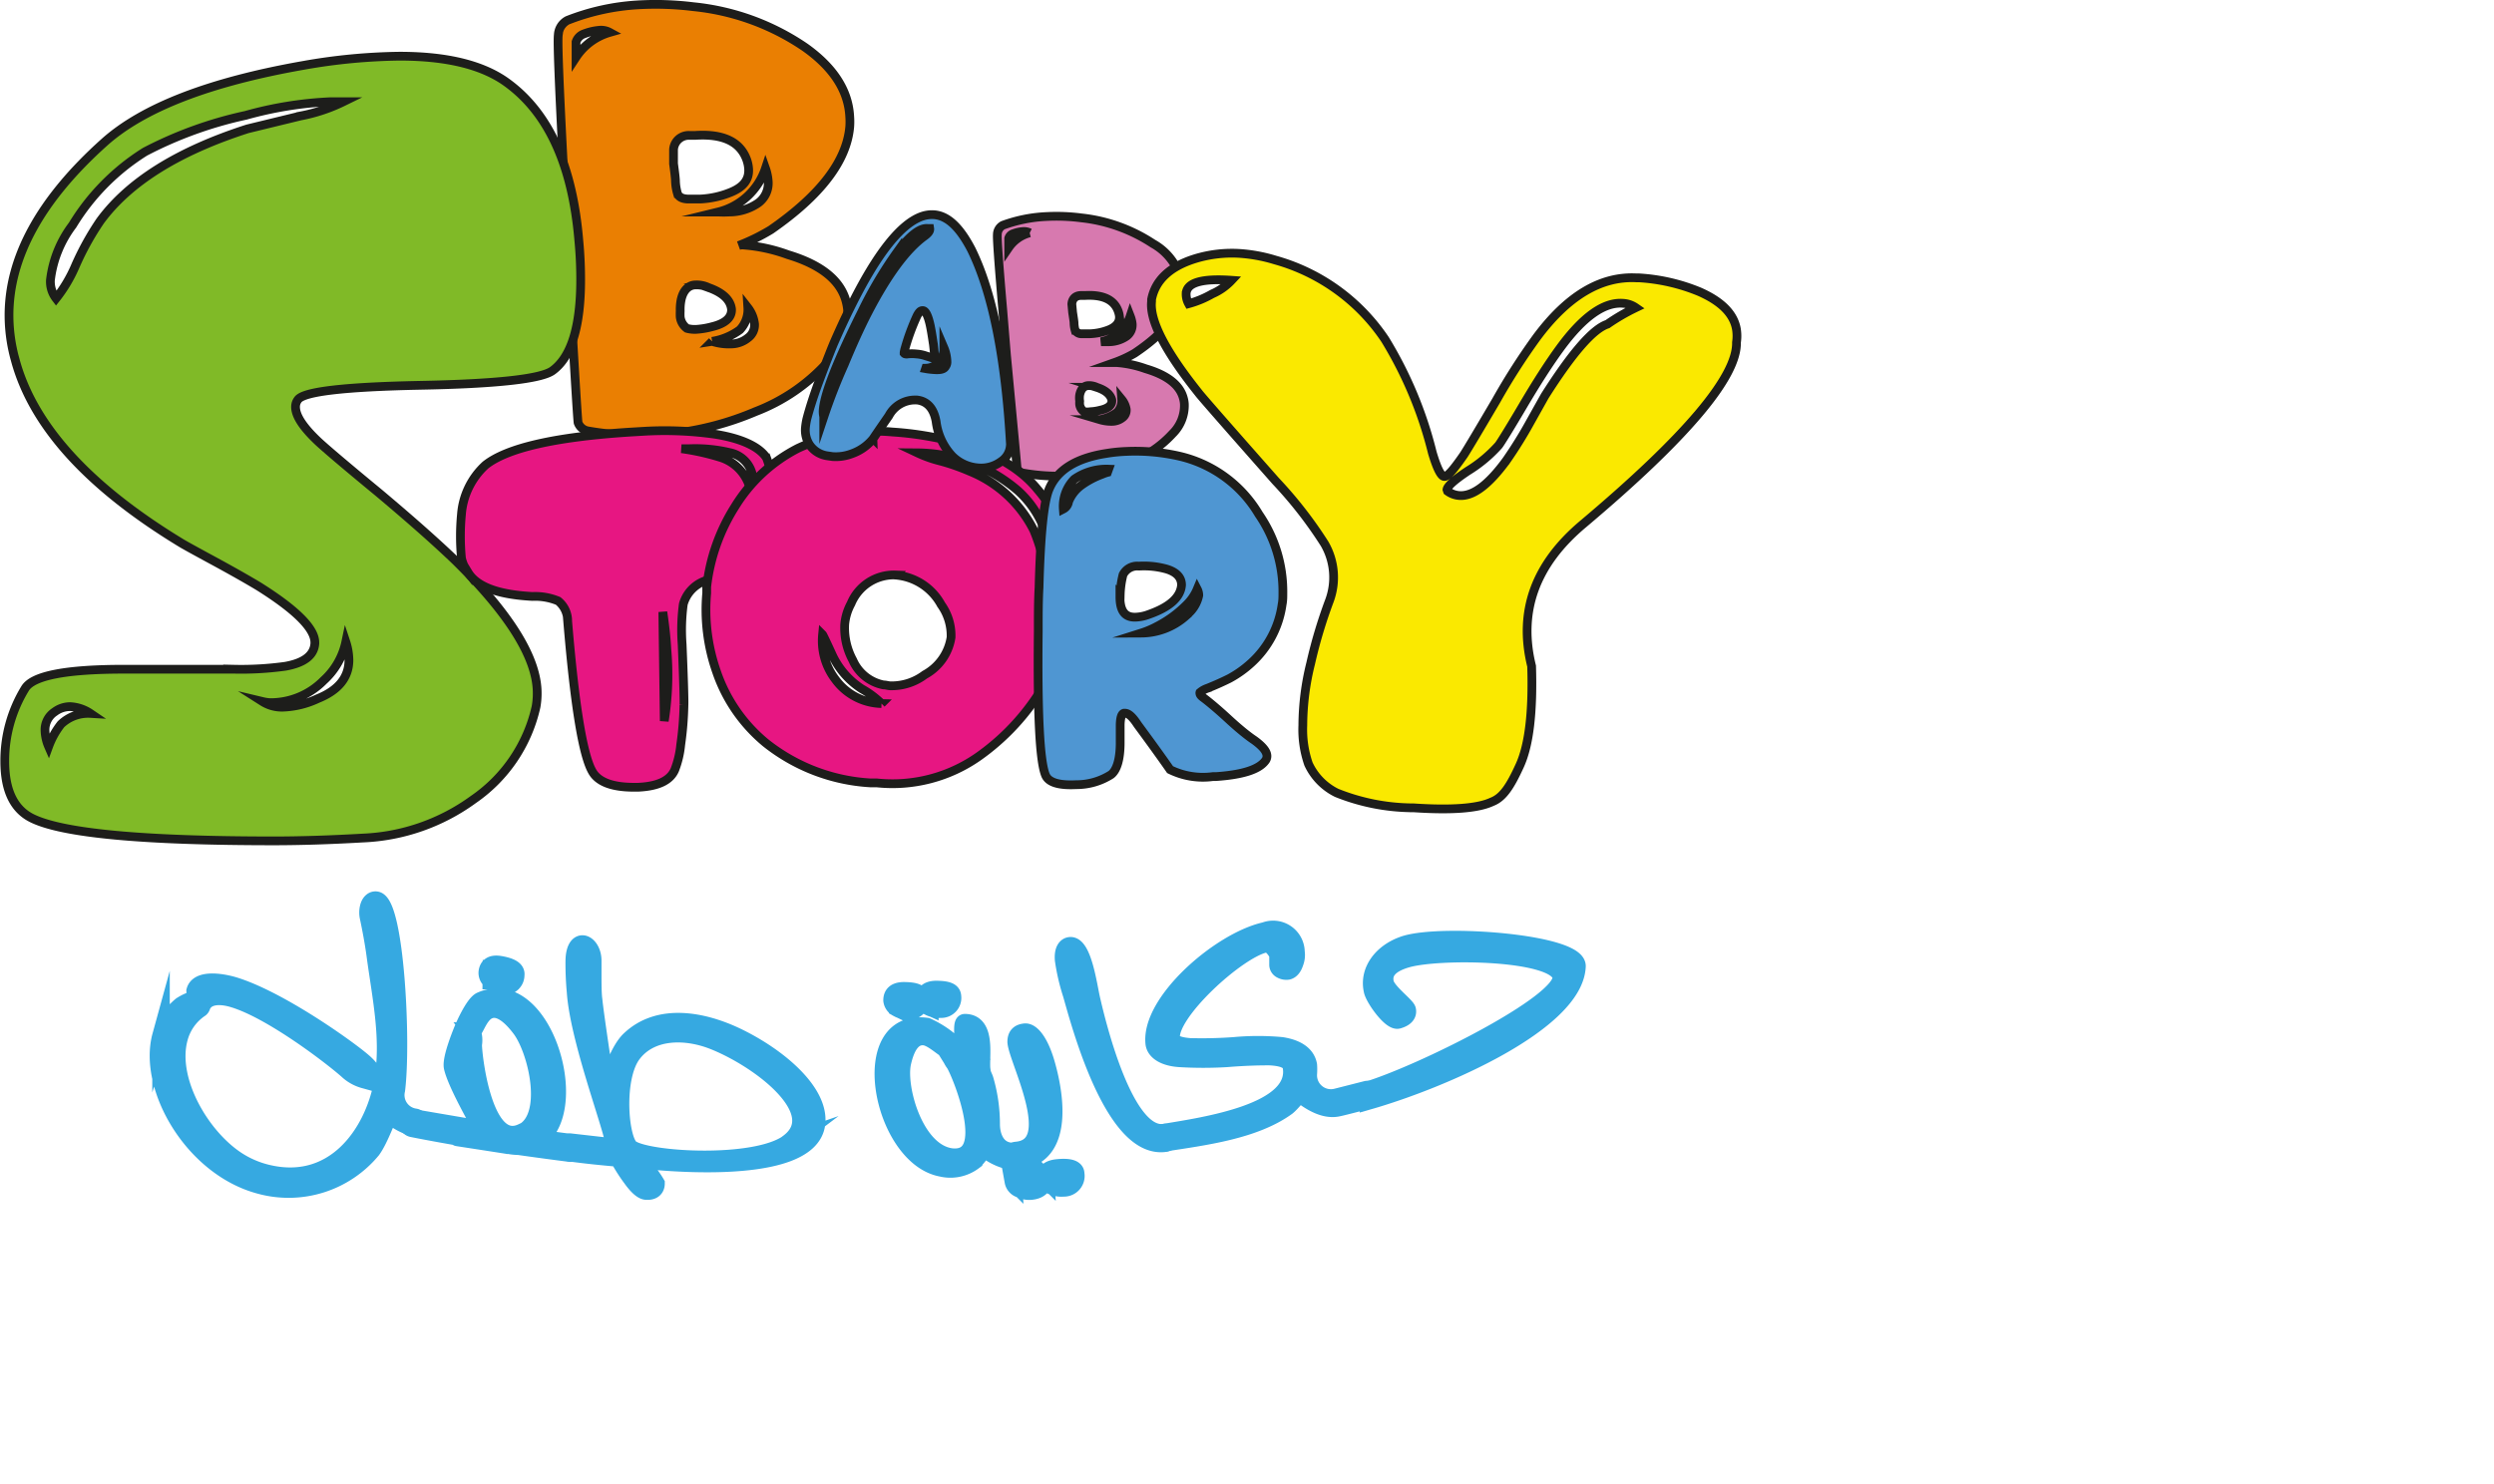 <svg xmlns="http://www.w3.org/2000/svg" xmlns:xlink="http://www.w3.org/1999/xlink" viewBox="0 0 193.92 115.45"><defs><style>.a,.e,.k{fill:none;}.b{clip-path:url(#a);}.c{clip-path:url(#b);}.d{fill:#ea7f02;}.e{stroke:#1d1d1b;stroke-width:0.68px;}.e,.k{stroke-miterlimit:10;}.f{fill:#d779af;}.g{fill:#80ba27;}.h{fill:#e71682;}.i{fill:#4f96d2;}.j{fill:#36a9e1;}.k{stroke:#36a9e1;stroke-width:1.36px;}.l{fill:#fae900;}</style><clipPath id="a" transform="translate(-146.02 -165.14)"><rect class="a" x="145.65" y="164.88" width="135.94" height="94.06"/></clipPath><clipPath id="b" transform="translate(-146.02 -165.14)"><rect class="a" x="56.29" y="60.35" width="312.59" height="312.59"/></clipPath></defs><g class="b"><g class="c"><g class="c"><path class="d" d="M190.15,166.72a17.77,17.77,0,0,1,5.43-1.2,23.83,23.83,0,0,1,4.35.14,18.67,18.67,0,0,1,8.7,3.17q3.3,2.35,3.46,5.38a5.35,5.35,0,0,1,0,.8q-.36,4-6.13,8a15.45,15.45,0,0,1-2.51,1.23.94.94,0,0,1,.28-.05,12.89,12.89,0,0,1,3.56.76c2.68.81,4.19,2.08,4.56,3.81a3.93,3.93,0,0,1,.09.71,5.49,5.49,0,0,1-1.59,3.86,14.49,14.49,0,0,1-5.58,3.82,23,23,0,0,1-13,1.51,1,1,0,0,1-.8-.64q-.06-.19-.88-14.55l-.29-5.84c-.31-6-.44-9.27-.37-9.77a1.35,1.35,0,0,1,.7-1.15m3.28.94a1.4,1.4,0,0,0-.85-.16,4.37,4.37,0,0,0-1.14.27,1,1,0,0,0-.63.63c0,.09,0,.48,0,1.19a4.68,4.68,0,0,1,2.63-1.93m5.27,12.54q.15.39.78.42c.34,0,.66,0,1,0a7.13,7.13,0,0,0,2.37-.53c1-.41,1.42-1,1.38-1.79a2.63,2.63,0,0,0-.14-.71q-.75-2.13-4-1.92l-.5,0a1.18,1.18,0,0,0-1.2,1.11l0,1.09c.09.65.14,1.08.15,1.3a3.75,3.75,0,0,0,.13,1m2.42,7.31a2.14,2.14,0,0,0-1-.21c-.58,0-1,.44-1.15,1.21a3.73,3.73,0,0,0-.06.82,4,4,0,0,0,0,.47,1.29,1.29,0,0,0,.52.88,2.33,2.33,0,0,0,.82.07,6.24,6.24,0,0,0,1.14-.2c1-.24,1.54-.7,1.51-1.36v0c-.16-.73-.78-1.28-1.85-1.66m.27,4.18a4.28,4.28,0,0,0,1.51.2,2.11,2.11,0,0,0,1.29-.48,1.24,1.24,0,0,0,.5-1.07,2.54,2.54,0,0,0-.52-1.27,2.29,2.29,0,0,1-.62,1.72,4.92,4.92,0,0,1-2.16.9m.46-10.06a8.05,8.05,0,0,0,.86,0,4,4,0,0,0,2.28-.71,1.91,1.91,0,0,0,.76-1.69,3.86,3.86,0,0,0-.21-1,5.18,5.18,0,0,1-3.69,3.38" transform="translate(-146.02 -165.14)"/><path class="e" d="M190.15,166.72a17.77,17.77,0,0,1,5.43-1.2,23.83,23.83,0,0,1,4.35.14,18.67,18.67,0,0,1,8.7,3.17q3.3,2.35,3.46,5.38a5.35,5.35,0,0,1,0,.8q-.36,4-6.13,8a15.45,15.45,0,0,1-2.51,1.23.94.94,0,0,1,.28-.05,12.89,12.89,0,0,1,3.56.76c2.68.81,4.19,2.08,4.56,3.81a3.93,3.93,0,0,1,.09.71,5.49,5.49,0,0,1-1.59,3.86,14.49,14.49,0,0,1-5.58,3.82,23,23,0,0,1-13,1.51,1,1,0,0,1-.8-.64q-.06-.19-.88-14.55l-.29-5.84c-.31-6-.44-9.27-.37-9.77A1.35,1.35,0,0,1,190.15,166.72Zm3.28.94a1.4,1.4,0,0,0-.85-.16,4.37,4.37,0,0,0-1.14.27,1,1,0,0,0-.63.63c0,.09,0,.48,0,1.19A4.68,4.68,0,0,1,193.43,167.66Zm5.27,12.54q.15.39.78.42c.34,0,.66,0,1,0a7.13,7.13,0,0,0,2.37-.53c1-.41,1.42-1,1.38-1.79a2.63,2.63,0,0,0-.14-.71q-.75-2.13-4-1.92l-.5,0a1.18,1.18,0,0,0-1.2,1.11l0,1.09c.09.65.14,1.08.15,1.3A3.75,3.75,0,0,0,198.7,180.2Zm2.42,7.31a2.14,2.14,0,0,0-1-.21c-.58,0-1,.44-1.15,1.21a3.73,3.73,0,0,0-.06.82,4,4,0,0,0,0,.47,1.29,1.29,0,0,0,.52.88,2.33,2.33,0,0,0,.82.07,6.24,6.24,0,0,0,1.14-.2c1-.24,1.54-.7,1.51-1.36v0C202.81,188.44,202.19,187.89,201.12,187.51Zm.27,4.18a4.28,4.28,0,0,0,1.51.2,2.11,2.11,0,0,0,1.29-.48,1.24,1.24,0,0,0,.5-1.07,2.54,2.54,0,0,0-.52-1.27,2.29,2.29,0,0,1-.62,1.72A4.92,4.92,0,0,1,201.39,191.69Zm.46-10.06a8.05,8.05,0,0,0,.86,0,4,4,0,0,0,2.28-.71,1.91,1.91,0,0,0,.76-1.69,3.86,3.86,0,0,0-.21-1A5.18,5.18,0,0,1,201.85,181.63Z" transform="translate(-146.02 -165.14)"/><path class="f" d="M224,182.66a11.29,11.29,0,0,1,3.4-.68,15,15,0,0,1,2.73.11,12.54,12.54,0,0,1,5.54,2,4.5,4.5,0,0,1,2.27,3.27,2.44,2.44,0,0,1,0,.47c-.11,1.62-1.34,3.21-3.71,4.79a9.41,9.41,0,0,1-1.56.72l.18,0a8.51,8.51,0,0,1,2.25.48c1.7.5,2.68,1.28,2.94,2.32a2,2,0,0,1,.07.43,3.07,3.07,0,0,1-.93,2.31,8.57,8.57,0,0,1-3.44,2.27,14.66,14.66,0,0,1-4.7,1,15.39,15.39,0,0,1-3.43-.21.65.65,0,0,1-.51-.39q0-.12-.82-8.77l-.29-3.52q-.47-5.43-.42-5.88a.82.82,0,0,1,.42-.7m2.09.59a1,1,0,0,0-.54-.1,2.56,2.56,0,0,0-.72.16.54.54,0,0,0-.38.37s0,.29,0,.72a2.85,2.85,0,0,1,1.63-1.15m3.54,7.59a.55.55,0,0,0,.5.26c.21,0,.42,0,.61,0a4.51,4.51,0,0,0,1.48-.3c.6-.24.88-.6.84-1.07a1.82,1.82,0,0,0-.11-.43c-.33-.86-1.18-1.25-2.54-1.18l-.31,0c-.46,0-.71.26-.74.67l.06.65c.06.39.1.65.11.78a2.32,2.32,0,0,0,.1.61m1.66,4.42a1.44,1.44,0,0,0-.62-.13c-.36,0-.6.25-.7.72a1.6,1.6,0,0,0,0,.49,1.45,1.45,0,0,0,0,.28.82.82,0,0,0,.34.54,1.65,1.65,0,0,0,.51,0,3.51,3.51,0,0,0,.72-.11q1-.21.93-.81h0c-.11-.44-.51-.78-1.19-1m.25,2.52a3.16,3.16,0,0,0,.95.13,1.33,1.33,0,0,0,.8-.28.72.72,0,0,0,.3-.65,1.66,1.66,0,0,0-.35-.77,1.3,1.3,0,0,1-.36,1,3.08,3.08,0,0,1-1.34.53m.1-6.06h.54a2.47,2.47,0,0,0,1.42-.42,1.08,1.08,0,0,0,.45-1,2.49,2.49,0,0,0-.15-.58,3,3,0,0,1-2.26,2" transform="translate(-146.02 -165.14)"/><path class="e" d="M224,182.66a11.29,11.29,0,0,1,3.4-.68,15,15,0,0,1,2.73.11,12.54,12.54,0,0,1,5.54,2,4.5,4.5,0,0,1,2.27,3.27,2.44,2.44,0,0,1,0,.47c-.11,1.62-1.34,3.21-3.71,4.79a9.41,9.41,0,0,1-1.56.72l.18,0a8.51,8.51,0,0,1,2.25.48c1.7.5,2.68,1.28,2.94,2.32a2,2,0,0,1,.07.43,3.07,3.07,0,0,1-.93,2.31,8.57,8.57,0,0,1-3.44,2.27,14.66,14.66,0,0,1-4.7,1,15.39,15.39,0,0,1-3.43-.21.65.65,0,0,1-.51-.39q0-.12-.82-8.77l-.29-3.52q-.47-5.43-.42-5.88A.82.82,0,0,1,224,182.66Zm2.09.59a1,1,0,0,0-.54-.1,2.56,2.56,0,0,0-.72.16.54.54,0,0,0-.38.37s0,.29,0,.72A2.85,2.85,0,0,1,226.08,183.25Zm3.54,7.59a.55.55,0,0,0,.5.26c.21,0,.42,0,.61,0a4.51,4.51,0,0,0,1.48-.3c.6-.24.88-.6.84-1.07a1.82,1.82,0,0,0-.11-.43c-.33-.86-1.18-1.25-2.54-1.18l-.31,0c-.46,0-.71.26-.74.67l.06.65c.06.39.1.65.11.78A2.32,2.32,0,0,0,229.62,190.84Zm1.66,4.42a1.44,1.44,0,0,0-.62-.13c-.36,0-.6.25-.7.72a1.6,1.6,0,0,0,0,.49,1.45,1.45,0,0,0,0,.28.82.82,0,0,0,.34.54,1.65,1.65,0,0,0,.51,0,3.51,3.51,0,0,0,.72-.11q1-.21.93-.81h0C232.36,195.83,232,195.49,231.28,195.26Zm.25,2.52a3.16,3.16,0,0,0,.95.13,1.33,1.33,0,0,0,.8-.28.72.72,0,0,0,.3-.65,1.66,1.66,0,0,0-.35-.77,1.3,1.3,0,0,1-.36,1A3.08,3.08,0,0,1,231.53,197.78Zm.1-6.06h.54a2.47,2.47,0,0,0,1.42-.42,1.08,1.08,0,0,0,.45-1,2.49,2.49,0,0,0-.15-.58A3,3,0,0,1,231.63,191.72Z" transform="translate(-146.02 -165.14)"/><path class="g" d="M178.6,195.11q-8.74.18-9.41,1.11a.91.91,0,0,0-.19.57c0,.68.57,1.56,1.72,2.65.44.42,2,1.76,4.72,4q3.74,3.14,6,5.31,6.36,6.27,6.35,10.3a5.74,5.74,0,0,1-.09,1.06,11.89,11.89,0,0,1-4.87,7.21,15.67,15.67,0,0,1-8.6,3q-3.81.22-6.92.22-15.28,0-18.82-1.77c-1.4-.7-2.1-2.18-2.1-4.42a10.77,10.77,0,0,1,1.58-5.66c.6-1,3.17-1.5,7.69-1.5h8.55a25,25,0,0,0,4-.23c1.46-.26,2.22-.85,2.29-1.76v-.09c0-1.09-1.47-2.55-4.39-4.38q-1.4-.84-3.54-2c-1.46-.79-2.29-1.25-2.48-1.37q-10.84-6.59-12.89-14.24a12.82,12.82,0,0,1-.48-3.45q0-6.81,7.4-13.45,4.53-4.07,15.52-6a45.61,45.61,0,0,1,7.45-.71q5.63,0,8.45,2.13,4.77,3.54,5.49,12.25c.1,1.06.14,2.05.14,3q0,5.49-2.19,7.08c-.86.65-4.32,1-10.36,1.15m-27.84,26.36a3.05,3.05,0,0,1,2.29-.84,3.09,3.09,0,0,0-1.58-.53,2,2,0,0,0-1.19.4,1.67,1.67,0,0,0-.76,1.46,3.39,3.39,0,0,0,.28,1.24,6.36,6.36,0,0,1,1-1.73m1.14-35.69a21.72,21.72,0,0,1,1.91-3.45q3.34-4.56,11.46-7.17l4.11-1a13.12,13.12,0,0,0,3.34-1.11c-.32,0-.65,0-1,0a29.14,29.14,0,0,0-6.59,1.06,31.07,31.07,0,0,0-7.83,2.83,17.37,17.37,0,0,0-5.64,5.71,8.75,8.75,0,0,0-1.72,4.29,2.14,2.14,0,0,0,.44,1.41,11.15,11.15,0,0,0,1.52-2.56m14.52,33.92a2.83,2.83,0,0,0,1.62.44,6.92,6.92,0,0,0,2.68-.66c1.62-.65,2.43-1.66,2.43-3a4.75,4.75,0,0,0-.24-1.42,5.58,5.58,0,0,1-1.72,3,5.79,5.79,0,0,1-4.2,1.73,3.66,3.66,0,0,1-.57-.05" transform="translate(-146.02 -165.14)"/><path class="e" d="M178.6,195.11q-8.74.18-9.41,1.11a.91.91,0,0,0-.19.57c0,.68.57,1.56,1.72,2.65.44.42,2,1.76,4.72,4q3.74,3.14,6,5.31,6.36,6.27,6.35,10.3a5.74,5.74,0,0,1-.09,1.06,11.89,11.89,0,0,1-4.87,7.21,15.67,15.67,0,0,1-8.6,3q-3.81.22-6.92.22-15.28,0-18.82-1.77c-1.4-.7-2.1-2.18-2.1-4.42a10.77,10.77,0,0,1,1.58-5.66c.6-1,3.17-1.5,7.69-1.5h8.55a25,25,0,0,0,4-.23c1.46-.26,2.22-.85,2.29-1.76v-.09c0-1.09-1.47-2.55-4.39-4.38q-1.4-.84-3.54-2c-1.46-.79-2.29-1.25-2.48-1.37q-10.84-6.59-12.89-14.24a12.82,12.82,0,0,1-.48-3.45q0-6.81,7.4-13.45,4.53-4.07,15.52-6a45.61,45.61,0,0,1,7.45-.71q5.63,0,8.45,2.13,4.77,3.54,5.49,12.25c.1,1.06.14,2.05.14,3q0,5.49-2.19,7.08C188.1,194.61,184.64,195,178.6,195.11Zm-27.84,26.36a3.05,3.05,0,0,1,2.29-.84,3.09,3.09,0,0,0-1.58-.53,2,2,0,0,0-1.19.4,1.67,1.67,0,0,0-.76,1.46,3.39,3.39,0,0,0,.28,1.24A6.36,6.36,0,0,1,150.76,221.47Zm1.14-35.69a21.72,21.72,0,0,1,1.91-3.45q3.34-4.56,11.46-7.17l4.11-1a13.12,13.12,0,0,0,3.34-1.11c-.32,0-.65,0-1,0a29.14,29.14,0,0,0-6.59,1.06,31.07,31.07,0,0,0-7.83,2.83,17.37,17.37,0,0,0-5.64,5.71,8.75,8.75,0,0,0-1.72,4.29,2.14,2.14,0,0,0,.44,1.41A11.15,11.15,0,0,0,151.9,185.78Zm14.52,33.92a2.83,2.83,0,0,0,1.62.44,6.92,6.92,0,0,0,2.68-.66c1.62-.65,2.43-1.66,2.43-3a4.75,4.75,0,0,0-.24-1.42,5.58,5.58,0,0,1-1.72,3,5.79,5.79,0,0,1-4.2,1.73A3.66,3.66,0,0,1,166.42,219.7Z" transform="translate(-146.02 -165.14)"/><path class="h" d="M199.15,212.13a15.11,15.11,0,0,0-.09,3.13c.12,2.92.16,4.49.14,4.72a24.77,24.77,0,0,1-.25,3.08,7.34,7.34,0,0,1-.46,1.95v0c-.36.84-1.31,1.29-2.86,1.36h-.33c-1.67,0-2.75-.41-3.21-1.2q-1.11-1.86-1.93-11.71a2,2,0,0,0-.74-1.58,4.67,4.67,0,0,0-2-.35q-4-.21-5-1.86l0,0v0a2.81,2.81,0,0,1-.52-1.13,18,18,0,0,1,0-3.39,5.8,5.8,0,0,1,1.87-3.84q2.53-2,11.21-2.56l1.17-.07a27.87,27.87,0,0,1,5.52.24c2.09.34,3.41,1,3.95,1.83a8.85,8.85,0,0,1,.56,3.28c0,.39,0,.8,0,1.24a12.85,12.85,0,0,1-.25,3,2.05,2.05,0,0,1-1.32,1.62h-.07c-.29,0-1.2.1-2.75.27a2.7,2.7,0,0,0-2.63,2m-1.59.61q0,.38.11,8.48a22.9,22.9,0,0,0,.2-5.59c-.05-.93-.16-1.89-.31-2.89m6.89-8.53a7,7,0,0,0,.12-1.52,2.25,2.25,0,0,0-1.82-2.35,11.55,11.55,0,0,0-3.16-.3l-.58,0a18.71,18.71,0,0,1,3.08.69,3.45,3.45,0,0,1,2.36,3.44" transform="translate(-146.02 -165.14)"/><path class="e" d="M199.15,212.13a15.11,15.11,0,0,0-.09,3.13c.12,2.92.16,4.49.14,4.72a24.77,24.77,0,0,1-.25,3.08,7.34,7.34,0,0,1-.46,1.95v0c-.36.84-1.31,1.29-2.86,1.36h-.33c-1.67,0-2.75-.41-3.21-1.2q-1.11-1.86-1.93-11.71a2,2,0,0,0-.74-1.58,4.67,4.67,0,0,0-2-.35q-4-.21-5-1.86l0,0v0a2.81,2.81,0,0,1-.52-1.13,18,18,0,0,1,0-3.39,5.8,5.8,0,0,1,1.87-3.84q2.53-2,11.21-2.56l1.17-.07a27.87,27.87,0,0,1,5.52.24c2.09.34,3.41,1,3.95,1.83a8.85,8.85,0,0,1,.56,3.28c0,.39,0,.8,0,1.24a12.85,12.85,0,0,1-.25,3,2.05,2.05,0,0,1-1.32,1.62h-.07c-.29,0-1.2.1-2.75.27A2.7,2.7,0,0,0,199.15,212.13Zm-1.59.61q0,.38.11,8.48a22.9,22.9,0,0,0,.2-5.59C197.82,214.7,197.71,213.74,197.56,212.74Zm6.89-8.53a7,7,0,0,0,.12-1.52,2.25,2.25,0,0,0-1.82-2.35,11.55,11.55,0,0,0-3.16-.3l-.58,0a18.71,18.71,0,0,1,3.08.69A3.45,3.45,0,0,1,204.45,204.21Z" transform="translate(-146.02 -165.14)"/><path class="h" d="M208.08,200a14.22,14.22,0,0,1,7.33-1.26,24.83,24.83,0,0,1,2.59.3c4.1.68,7,2.08,8.7,4.17a11.53,11.53,0,0,1,2.72,8.49,13.77,13.77,0,0,1-.43,2.47,17.76,17.76,0,0,1-6.87,9.8,11.65,11.65,0,0,1-7.94,2.06l-.5,0a14.4,14.4,0,0,1-8.12-3.11,12.33,12.33,0,0,1-3.82-5.52,14.53,14.53,0,0,1-.77-6.13l0-.48a14.72,14.72,0,0,1,2.2-6.25,12.32,12.32,0,0,1,4.87-4.51m6.48,19.86a7.15,7.15,0,0,0-1.51-1.13,6.27,6.27,0,0,1-2.3-2.61c-.48-1.05-.74-1.59-.77-1.62a4.94,4.94,0,0,0,1,3.49,4.57,4.57,0,0,0,3.59,1.87m1.11-10a3.61,3.61,0,0,0-3.48,2.23,4.11,4.11,0,0,0-.49,1.62,5.25,5.25,0,0,0,.63,2.78,3.3,3.3,0,0,0,2.38,1.92c.18,0,.36.06.52.07a4.27,4.27,0,0,0,2.69-.86,4,4,0,0,0,2.05-2.91,4.13,4.13,0,0,0-.77-2.54,4.44,4.44,0,0,0-3.53-2.31m12,.09a7.74,7.74,0,0,0-2.49-6.64,12.13,12.13,0,0,0-7.83-2.95,9.65,9.65,0,0,0,1.84.65,16.79,16.79,0,0,1,2.22.78,9.61,9.61,0,0,1,5,4.61,14.68,14.68,0,0,1,.66,2,4.71,4.71,0,0,0,.6,1.52" transform="translate(-146.02 -165.14)"/><path class="e" d="M208.08,200a14.22,14.22,0,0,1,7.33-1.26,24.83,24.83,0,0,1,2.59.3c4.1.68,7,2.08,8.7,4.17a11.53,11.53,0,0,1,2.72,8.49,13.77,13.77,0,0,1-.43,2.47,17.76,17.76,0,0,1-6.87,9.8,11.65,11.65,0,0,1-7.94,2.06l-.5,0a14.4,14.4,0,0,1-8.12-3.11,12.33,12.33,0,0,1-3.82-5.52,14.53,14.53,0,0,1-.77-6.13l0-.48a14.72,14.72,0,0,1,2.2-6.25A12.32,12.32,0,0,1,208.08,200Zm6.48,19.86a7.15,7.15,0,0,0-1.51-1.13,6.27,6.27,0,0,1-2.3-2.61c-.48-1.05-.74-1.59-.77-1.62a4.94,4.94,0,0,0,1,3.49A4.57,4.57,0,0,0,214.56,219.86Zm1.11-10a3.61,3.61,0,0,0-3.48,2.23,4.11,4.11,0,0,0-.49,1.62,5.25,5.25,0,0,0,.63,2.78,3.3,3.3,0,0,0,2.38,1.92c.18,0,.36.06.52.07a4.27,4.27,0,0,0,2.69-.86,4,4,0,0,0,2.05-2.91,4.13,4.13,0,0,0-.77-2.54A4.44,4.44,0,0,0,215.67,209.87Zm12,.09a7.74,7.74,0,0,0-2.49-6.64,12.13,12.13,0,0,0-7.83-2.95,9.65,9.65,0,0,0,1.84.65,16.79,16.79,0,0,1,2.22.78,9.61,9.61,0,0,1,5,4.61,14.68,14.68,0,0,1,.66,2A4.71,4.71,0,0,0,227.65,210Z" transform="translate(-146.02 -165.14)"/><path class="i" d="M229.7,226.17c-1.36.07-2.16-.18-2.39-.75-.45-1.1-.63-4.83-.56-11.18,0-1.24,0-2.37.06-3.4q.16-6.19.78-7.65c.62-1.5,2.11-2.43,4.49-2.79a12.29,12.29,0,0,1,1.5-.15,15.38,15.38,0,0,1,4.23.39,9.73,9.73,0,0,1,6.09,4.5,10.59,10.59,0,0,1,1.87,6.13c0,.3,0,.59-.06.88a7.54,7.54,0,0,1-2.39,4.54,8.44,8.44,0,0,1-1.71,1.22c-.48.24-1.05.5-1.7.76a1.77,1.77,0,0,0-.59.33.11.11,0,0,0,0,.07q0,.15.3.36c.32.24,1,.79,1.91,1.63s1.59,1.37,2,1.64c.65.47,1,.88,1,1.25a.59.59,0,0,1-.14.38c-.51.67-1.78,1.07-3.82,1.21h-.24A5.81,5.81,0,0,1,237,225s-.84-1.22-2.53-3.51c-.39-.6-.71-.89-1-.88l-.06,0c-.18.05-.27.34-.29.87v.29c0,.16,0,.54,0,1.13,0,1.32-.27,2.14-.7,2.48a5,5,0,0,1-2.79.73m-.6-22a2.91,2.91,0,0,1,1-1.29,6.6,6.6,0,0,1,1.61-.85,2.75,2.75,0,0,1,.42-.15l.09-.25a4.36,4.36,0,0,0-2.67.78,3,3,0,0,0-.85,2.32.76.76,0,0,0,.45-.56m4,7.25v.13c0,1.1.38,1.63,1.24,1.59a3.21,3.21,0,0,0,1-.21c1.63-.57,2.48-1.34,2.55-2.29v0c0-.57-.37-1-1.16-1.24a6.53,6.53,0,0,0-2.13-.23h-.06a1.23,1.23,0,0,0-1.2.67,7.19,7.19,0,0,0-.19,1.62m5.08,1.63a2.57,2.57,0,0,0,1.05-1.61,1.07,1.07,0,0,0-.12-.48,3.65,3.65,0,0,1-.82,1.21,9.06,9.06,0,0,1-2.31,1.69,7.18,7.18,0,0,1-1.23.52,5.26,5.26,0,0,0,3.43-1.33" transform="translate(-146.02 -165.14)"/><path class="e" d="M229.7,226.17c-1.36.07-2.16-.18-2.39-.75-.45-1.1-.63-4.83-.56-11.18,0-1.24,0-2.37.06-3.4q.16-6.19.78-7.65c.62-1.5,2.11-2.43,4.49-2.79a12.29,12.29,0,0,1,1.5-.15,15.38,15.38,0,0,1,4.23.39,9.73,9.73,0,0,1,6.09,4.5,10.59,10.59,0,0,1,1.87,6.13c0,.3,0,.59-.06.88a7.54,7.54,0,0,1-2.39,4.54,8.44,8.44,0,0,1-1.71,1.22c-.48.24-1.05.5-1.7.76a1.77,1.77,0,0,0-.59.33.11.11,0,0,0,0,.07q0,.15.3.36c.32.24,1,.79,1.91,1.63s1.59,1.37,2,1.64c.65.47,1,.88,1,1.25a.59.59,0,0,1-.14.38c-.51.67-1.78,1.07-3.82,1.21h-.24A5.81,5.81,0,0,1,237,225s-.84-1.22-2.53-3.51c-.39-.6-.71-.89-1-.88l-.06,0c-.18.05-.27.34-.29.87v.29c0,.16,0,.54,0,1.13,0,1.32-.27,2.14-.7,2.48A5,5,0,0,1,229.7,226.17Zm-.6-22a2.91,2.91,0,0,1,1-1.29,6.6,6.6,0,0,1,1.61-.85,2.75,2.75,0,0,1,.42-.15l.09-.25a4.36,4.36,0,0,0-2.67.78,3,3,0,0,0-.85,2.32A.76.76,0,0,0,229.1,204.19Zm4,7.25v.13c0,1.1.38,1.63,1.24,1.59a3.21,3.21,0,0,0,1-.21c1.63-.57,2.48-1.34,2.55-2.29v0c0-.57-.37-1-1.16-1.24a6.53,6.53,0,0,0-2.13-.23h-.06a1.23,1.23,0,0,0-1.2.67A7.19,7.19,0,0,0,233.12,211.44Zm5.08,1.63a2.57,2.57,0,0,0,1.05-1.61,1.07,1.07,0,0,0-.12-.48,3.65,3.65,0,0,1-.82,1.21,9.06,9.06,0,0,1-2.31,1.69,7.18,7.18,0,0,1-1.23.52A5.26,5.26,0,0,0,238.2,213.07Z" transform="translate(-146.02 -165.14)"/><path class="j" d="M176.32,251.84c-.13,0-.75,1.89-1.38,2.74a8.42,8.42,0,0,1-8.72,2.74c-5.22-1.39-8.78-7.63-7.68-11.63a5,5,0,0,1,1.57-2.34,3.78,3.78,0,0,1,1.17-.51,3.47,3.47,0,0,1-.09-.63c.24-.9,1.83-.75,3-.41,3.52,1.07,8.85,4.87,10.06,5.92.61.53.83.94.79,1.16s-.32.32-.71.23a3.1,3.1,0,0,1-1.31-.74c-1.28-1.13-5.91-4.67-8.86-5.55-1.19-.36-2.16-.2-2.46.59a.33.33,0,0,1-.11.17,4,4,0,0,0-1.65,2.32c-.9,3.34,1.83,7.89,4.73,9.63a7.56,7.56,0,0,0,1.93.82c5.38,1.43,8.44-3.06,9.17-7,.6-3.27-.11-6.53-.55-9.75-.08-.63-.26-1.78-.55-3.13a1.72,1.72,0,0,1,0-.71c.09-.44.36-.67.64-.6,1.45.34,2,11,1.53,14.75a1.74,1.74,0,0,0,1.46,2.13.42.42,0,0,1,.33.49.39.39,0,0,1-.46.32,5.06,5.06,0,0,1-1.79-1" transform="translate(-146.02 -165.14)"/><path class="k" d="M176.32,251.84c-.13,0-.75,1.89-1.38,2.74a8.42,8.42,0,0,1-8.72,2.74c-5.22-1.39-8.78-7.63-7.68-11.63a5,5,0,0,1,1.57-2.34,3.78,3.78,0,0,1,1.17-.51,3.47,3.47,0,0,1-.09-.63c.24-.9,1.83-.75,3-.41,3.52,1.07,8.85,4.87,10.06,5.92.61.53.83.94.79,1.16s-.32.32-.71.23a3.1,3.1,0,0,1-1.31-.74c-1.28-1.13-5.91-4.67-8.86-5.55-1.19-.36-2.16-.2-2.46.59a.33.33,0,0,1-.11.17,4,4,0,0,0-1.65,2.32c-.9,3.34,1.83,7.89,4.73,9.63a7.56,7.56,0,0,0,1.93.82c5.38,1.43,8.44-3.06,9.17-7,.6-3.27-.11-6.53-.55-9.75-.08-.63-.26-1.78-.55-3.13a1.72,1.72,0,0,1,0-.71c.09-.44.36-.67.64-.6,1.45.34,2,11,1.53,14.75a1.74,1.74,0,0,0,1.46,2.13.42.42,0,0,1,.33.49.39.39,0,0,1-.46.32A5.06,5.06,0,0,1,176.32,251.84Z" transform="translate(-146.02 -165.14)"/><path class="j" d="M183.52,253c0-.07-2-3.47-2.31-4.85-.16-.73.85-3.08.85-3.08s.79-1.85,1.35-2.1c4.74-2.09,7.9,8.2,4.55,10.71,1,.14,1.48.21,2.46.33a.43.43,0,0,1,.36.47.4.4,0,0,1-.44.35c-1.34-.17-2.59-.34-4-.54v0a4.1,4.1,0,0,1-.66-.06c-8.28-1.26-1.7-.26-.08,0,0,0-4.77-.77-7.54-1.33a.43.43,0,0,1-.33-.5.4.4,0,0,1,.46-.31l5.28,1m3.08.24c2.42-1.14,1.19-6.39-.1-8.1-.95-1.26-1.8-1.74-2.51-1.41s-1,1.46-1.24,1.6l-.09,0,.1.13a2,2,0,0,1,.06.9c0,.46.7,8.35,3.78,6.9m-2.38-11.83a.74.74,0,0,1-.31-.68c.07-.49.4-.66,1-.56.87.15,1.27.41,1.21.81a.85.85,0,0,1-1.09.82,1.52,1.52,0,0,1-.79-.39" transform="translate(-146.02 -165.14)"/><path class="k" d="M183.52,253c0-.07-2-3.47-2.31-4.85-.16-.73.85-3.08.85-3.08s.79-1.85,1.35-2.1c4.74-2.09,7.9,8.2,4.55,10.71,1,.14,1.48.21,2.46.33a.43.43,0,0,1,.36.47.4.4,0,0,1-.44.35c-1.34-.17-2.59-.34-4-.54v0a4.1,4.1,0,0,1-.66-.06c-8.28-1.26-1.7-.26-.08,0,0,0-4.77-.77-7.54-1.33a.43.43,0,0,1-.33-.5.4.4,0,0,1,.46-.31Zm3.08.24c2.42-1.14,1.19-6.39-.1-8.1-.95-1.26-1.8-1.74-2.51-1.41s-1,1.46-1.24,1.6l-.09,0,.1.13a2,2,0,0,1,.06.9C182.77,246.77,183.52,254.66,186.6,253.21Zm-2.38-11.83a.74.74,0,0,1-.31-.68c.07-.49.4-.66,1-.56.87.15,1.27.41,1.21.81a.85.85,0,0,1-1.09.82A1.52,1.52,0,0,1,184.22,241.38Z" transform="translate(-146.02 -165.14)"/><path class="j" d="M190.34,254.8a.42.42,0,0,1-.36-.45.41.41,0,0,1,.45-.37l3.34.38c.3-.44-2.73-8.07-3-12.08a23.82,23.82,0,0,1-.1-2.45c.06-2,1.42-1.35,1.44,0l0,.95c0,.9,0,1.66.07,2.15.11,1.16,1,7,1,7S193.92,247,195,246c2.26-2.14,5.66-1.51,8.34-.22,3.21,1.55,6.44,4.29,6.17,6.74-.5,4.51-13.86,2.8-13.86,2.8a3.76,3.76,0,0,0,.44.62,6.74,6.74,0,0,1,.94,1.25c0,.39-.26.62-.74.59-.31,0-.71-.36-1.17-1a13,13,0,0,1-1-1.57c-1.51-.16-2.27-.24-3.78-.43m17-.79c3.1-2.33-2-6.35-5.75-7.88-2.28-.93-5-.88-6.4,1s-1,6.73-.12,7.34c1.34.94,9.74,1.42,12.27-.48" transform="translate(-146.02 -165.14)"/><path class="k" d="M190.34,254.8a.42.42,0,0,1-.36-.45.41.41,0,0,1,.45-.37l3.34.38c.3-.44-2.73-8.07-3-12.08a23.82,23.82,0,0,1-.1-2.45c.06-2,1.42-1.35,1.44,0l0,.95c0,.9,0,1.66.07,2.15.11,1.16,1,7,1,7S193.92,247,195,246c2.26-2.14,5.66-1.51,8.34-.22,3.21,1.55,6.44,4.29,6.17,6.74-.5,4.51-13.86,2.8-13.86,2.8a3.76,3.76,0,0,0,.44.62,6.74,6.74,0,0,1,.94,1.25c0,.39-.26.62-.74.59-.31,0-.71-.36-1.17-1a13,13,0,0,1-1-1.57C192.61,255.07,191.85,255,190.34,254.8Zm17-.79c3.1-2.33-2-6.35-5.75-7.88-2.28-.93-5-.88-6.4,1s-1,6.73-.12,7.34C196.44,255.43,204.84,255.91,207.37,254Z" transform="translate(-146.02 -165.14)"/><path class="j" d="M222.57,254.46c-.07,0-.5.7-.85,1a3,3,0,0,1-2.49.52c-4.67-.86-6.77-11.74-1.15-11a7.65,7.65,0,0,1,2.25,1.54,3.29,3.29,0,0,0,.55,0c.15-.14-.16-1.84.16-1.84,1.8,0,1.16,2.84,1.32,3.7,0,.25.18.55.23.72a12.32,12.32,0,0,1,.5,3.48c0,.89.38,2.25,1.94,2.11a.41.41,0,0,1,.42.4.41.41,0,0,1-.37.43,4.51,4.51,0,0,1-2.51-1m-6.75-10.9a.78.78,0,0,1-.44-.61c0-.49.28-.73.87-.75.9,0,1.33.15,1.34.56a.88.88,0,0,1-1,1,1.52,1.52,0,0,1-.81-.22m4,3.32c-.47-.2-1.24-1-1.89-1.11-.83-.11-1.41.55-1.74,2-.45,1.91.94,7,3.81,7.36,3.53.37.75-6.46.24-7.28a1.74,1.74,0,0,1-.36-.83s0-.13,0-.14-.07,0-.08,0m-1.5-3.42a.71.71,0,0,1-.42-.61c0-.49.27-.72.85-.75.88,0,1.31.13,1.33.53a.88.88,0,0,1-.92,1,1.66,1.66,0,0,1-.84-.21" transform="translate(-146.02 -165.14)"/><path class="k" d="M222.57,254.46c-.07,0-.5.7-.85,1a3,3,0,0,1-2.49.52c-4.67-.86-6.77-11.74-1.15-11a7.65,7.65,0,0,1,2.25,1.54,3.29,3.29,0,0,0,.55,0c.15-.14-.16-1.84.16-1.84,1.8,0,1.16,2.84,1.32,3.7,0,.25.18.55.23.72a12.32,12.32,0,0,1,.5,3.48c0,.89.38,2.25,1.94,2.11a.41.41,0,0,1,.42.4.41.41,0,0,1-.37.43A4.51,4.51,0,0,1,222.57,254.46Zm-6.75-10.9a.78.78,0,0,1-.44-.61c0-.49.28-.73.87-.75.9,0,1.33.15,1.34.56a.88.88,0,0,1-1,1A1.52,1.52,0,0,1,215.82,243.56Zm4,3.32c-.47-.2-1.24-1-1.89-1.11-.83-.11-1.41.55-1.74,2-.45,1.91.94,7,3.81,7.36,3.53.37.75-6.46.24-7.28a1.74,1.74,0,0,1-.36-.83s0-.13,0-.14S219.79,246.89,219.78,246.88Zm-1.5-3.42a.71.71,0,0,1-.42-.61c0-.49.27-.72.85-.75.88,0,1.31.13,1.33.53a.88.88,0,0,1-.92,1A1.66,1.66,0,0,1,218.28,243.46Z" transform="translate(-146.02 -165.14)"/><path class="j" d="M224.66,255.08a.42.42,0,0,1,.37-.46c3.7-.31.09-7.05,0-8.44,0-.47.2-.71.68-.76s1.14.72,1.62,2.33,1.89,7.34-2.25,7.7a.39.39,0,0,1-.42-.37m2.51,1.61c0-.4-.5-.55-1.46-.46-.63,0-.93.3-.9.79a.77.77,0,0,0,.5.59,1.62,1.62,0,0,0,.88.17c.71-.07,1-.44,1-1.09m2.49-.26c0-.4-.51-.55-1.45-.45-.63.07-.92.32-.89.81a.7.7,0,0,0,.48.58,1.76,1.76,0,0,0,.91.16.93.93,0,0,0,.95-1.1" transform="translate(-146.02 -165.14)"/><path class="k" d="M224.66,255.08a.42.42,0,0,1,.37-.46c3.7-.31.09-7.05,0-8.44,0-.47.2-.71.68-.76s1.14.72,1.62,2.33,1.89,7.34-2.25,7.7A.39.39,0,0,1,224.66,255.08Zm2.51,1.61c0-.4-.5-.55-1.46-.46-.63,0-.93.3-.9.79a.77.77,0,0,0,.5.59,1.62,1.62,0,0,0,.88.17C226.9,257.71,227.22,257.34,227.17,256.69Zm2.49-.26c0-.4-.51-.55-1.45-.45-.63.07-.92.32-.89.81a.7.7,0,0,0,.48.58,1.76,1.76,0,0,0,.91.16A.93.93,0,0,0,229.66,256.43Z" transform="translate(-146.02 -165.14)"/><path class="j" d="M237,253.58a.43.43,0,0,1-.35.47c-4.05.63-6.65-9.27-7.31-11.58a15.91,15.91,0,0,1-.62-2.67c-.06-.71.17-1.06.49-1.1,1-.12,1.44,3.1,1.66,4.08.4,1.76,2.56,10.91,5.68,10.45a.39.39,0,0,1,.45.35" transform="translate(-146.02 -165.14)"/><path class="k" d="M237,253.58a.43.43,0,0,1-.35.47c-4.05.63-6.65-9.27-7.31-11.58a15.91,15.91,0,0,1-.62-2.67c-.06-.71.17-1.06.49-1.1,1-.12,1.44,3.1,1.66,4.08.4,1.76,2.56,10.91,5.68,10.45A.39.39,0,0,1,237,253.58Z" transform="translate(-146.02 -165.14)"/><path class="j" d="M236.18,253.71a.43.43,0,0,1,.34-.48c3.12-.52,10.54-1.56,9.91-5.14-.09-.48-.65-.72-1.7-.77-.51,0-1.63,0-3.35.14a30.86,30.86,0,0,1-3.61,0c-1.19-.07-1.9-.53-2-1.13-.4-3.21,5.09-8,8.61-8.79a1.78,1.78,0,0,1,2.41,1.64,1.63,1.63,0,0,1-.09.82c-.12.37-.3.6-.54.66a.8.8,0,0,1-.51-.09.44.44,0,0,1-.26-.38c0-.56,0-.82,0-.82s-.46-.94-1-.82c-2.21.49-7.56,5.4-7.3,7.37.05.36.54.57,1.44.64a34.1,34.1,0,0,0,3.48-.08,20,20,0,0,1,3.66,0c1.21.19,1.93.69,2.08,1.5a4.89,4.89,0,0,1,0,.66,1.76,1.76,0,0,0,2.19,1.84l2.32-.59a.4.4,0,0,1,.48.32.44.44,0,0,1-.31.49c-2.33.61-2.34.59-2.34.59-1.42.34-2.88-1.06-3-1.07s-.58.66-1,1c-2.51,1.83-6.39,2.32-9.5,2.8a.39.39,0,0,1-.44-.33" transform="translate(-146.02 -165.14)"/><path class="k" d="M236.18,253.71a.43.43,0,0,1,.34-.48c3.12-.52,10.54-1.56,9.91-5.14-.09-.48-.65-.72-1.7-.77-.51,0-1.63,0-3.35.14a30.86,30.86,0,0,1-3.61,0c-1.19-.07-1.9-.53-2-1.13-.4-3.21,5.09-8,8.61-8.79a1.78,1.78,0,0,1,2.41,1.64,1.63,1.63,0,0,1-.09.82c-.12.37-.3.6-.54.66a.8.8,0,0,1-.51-.09.44.44,0,0,1-.26-.38c0-.56,0-.82,0-.82s-.46-.94-1-.82c-2.21.49-7.56,5.4-7.3,7.37.05.36.54.57,1.44.64a34.1,34.1,0,0,0,3.48-.08,20,20,0,0,1,3.66,0c1.21.19,1.93.69,2.08,1.5a4.89,4.89,0,0,1,0,.66,1.76,1.76,0,0,0,2.19,1.84l2.32-.59a.4.4,0,0,1,.48.32.44.44,0,0,1-.31.49c-2.33.61-2.34.59-2.34.59-1.42.34-2.88-1.06-3-1.07s-.58.66-1,1c-2.51,1.83-6.39,2.32-9.5,2.8A.39.39,0,0,1,236.18,253.71Z" transform="translate(-146.02 -165.14)"/><path class="j" d="M267.41,241.11c-.29-2-9.47-2.12-12-1.39-1.32.38-1.88,1-1.69,1.87.16.7,1.65,1.77,1.72,2.1s-.14.62-.71.78-1.92-1.75-2-2.32c-.33-1.52.76-3,2.59-3.57,3-.89,13.4-.08,13.32,1.72-.19,4.36-10.46,8.82-16.22,10.47a.38.38,0,0,1-.47-.29.47.47,0,0,1,.3-.52c4.1-1.21,15.45-6.82,15.16-8.85" transform="translate(-146.02 -165.14)"/><path class="k" d="M267.41,241.11c-.29-2-9.47-2.12-12-1.39-1.32.38-1.88,1-1.69,1.87.16.7,1.65,1.77,1.72,2.1s-.14.62-.71.78-1.92-1.75-2-2.32c-.33-1.52.76-3,2.59-3.57,3-.89,13.4-.08,13.32,1.72-.19,4.36-10.46,8.82-16.22,10.47a.38.38,0,0,1-.47-.29.47.47,0,0,1,.3-.52C256.35,248.75,267.7,243.14,267.41,241.11Z" transform="translate(-146.02 -165.14)"/><path class="l" d="M262.36,196.29a50.6,50.6,0,0,1,3.13-4.89q3.6-4.86,7.76-4.65l.2,0a14.55,14.55,0,0,1,4.71,1.08q2.59,1.14,2.88,2.94a3.39,3.39,0,0,1,0,1q.1,4-11.93,14.13-5.58,4.68-4,11.05c.11,3.55-.19,6.13-.92,7.73s-1.3,2.49-2.16,2.82q-1.63.77-6.1.47h-.16a16.13,16.13,0,0,1-5.81-1.16,4.7,4.7,0,0,1-2.2-2.25,8.16,8.16,0,0,1-.44-3,20.13,20.13,0,0,1,.61-4.82,37.61,37.61,0,0,1,1.46-4.88,5.21,5.21,0,0,0-.38-4.43,32.51,32.51,0,0,0-3.8-4.88q-5.74-6.5-6-6.86-3.89-4.87-3.65-7.11v-.15q.44-2.24,3.35-3.16a9.79,9.79,0,0,1,3.63-.41,12.19,12.19,0,0,1,2.62.5,15.19,15.19,0,0,1,8.56,6.19,31.16,31.16,0,0,1,3.67,8.8c.36,1.21.67,1.83.93,1.85s.75-.57,1.53-1.7q.51-.76,2.5-4.15M240.27,188a4.53,4.53,0,0,0,1.51-1.06c-2.27-.16-3.45.17-3.53,1a1.53,1.53,0,0,0,.19.82,7.71,7.71,0,0,0,1.83-.76m18.3,15.34a1.73,1.73,0,0,0,.92.34q1.58.12,3.66-2.73a33.52,33.52,0,0,0,1.86-3l1.12-2c2.13-3.36,3.75-5.23,4.88-5.6a15.76,15.76,0,0,1,2.2-1.28v0a1.92,1.92,0,0,0-1-.34q-2.22-.17-4.9,3.5c-.84,1.15-1.8,2.64-2.89,4.49s-1.75,2.9-1.87,3.05a10.71,10.71,0,0,1-2.4,2c-1.05.7-1.59,1.19-1.62,1.45Z" transform="translate(-146.02 -165.14)"/><path class="e" d="M262.36,196.29a50.6,50.6,0,0,1,3.13-4.89q3.6-4.86,7.76-4.65l.2,0a14.55,14.55,0,0,1,4.71,1.08q2.59,1.14,2.88,2.94a3.39,3.39,0,0,1,0,1q.1,4-11.93,14.13-5.58,4.68-4,11.05c.11,3.55-.19,6.13-.92,7.73s-1.3,2.49-2.16,2.82q-1.63.77-6.1.47h-.16a16.13,16.13,0,0,1-5.81-1.16,4.7,4.7,0,0,1-2.2-2.25,8.16,8.16,0,0,1-.44-3,20.13,20.13,0,0,1,.61-4.82,37.61,37.61,0,0,1,1.46-4.88,5.21,5.21,0,0,0-.38-4.43,32.51,32.51,0,0,0-3.8-4.88q-5.74-6.5-6-6.86-3.89-4.87-3.65-7.11v-.15q.44-2.24,3.35-3.16a9.79,9.79,0,0,1,3.63-.41,12.19,12.19,0,0,1,2.62.5,15.19,15.19,0,0,1,8.56,6.19,31.16,31.16,0,0,1,3.67,8.8c.36,1.21.67,1.83.93,1.85s.75-.57,1.53-1.7Q260.37,199.68,262.36,196.29ZM240.27,188a4.53,4.53,0,0,0,1.51-1.06c-2.27-.16-3.45.17-3.53,1a1.53,1.53,0,0,0,.19.82A7.71,7.71,0,0,0,240.27,188Zm18.3,15.34a1.73,1.73,0,0,0,.92.34q1.58.12,3.66-2.73a33.52,33.52,0,0,0,1.86-3l1.12-2c2.13-3.36,3.75-5.23,4.88-5.6a15.76,15.76,0,0,1,2.2-1.28v0a1.92,1.92,0,0,0-1-.34q-2.22-.17-4.9,3.5c-.84,1.15-1.8,2.64-2.89,4.49s-1.75,2.9-1.87,3.05a10.71,10.71,0,0,1-2.4,2c-1.05.7-1.59,1.19-1.62,1.45Z" transform="translate(-146.02 -165.14)"/><path class="i" d="M224.58,199.57a1,1,0,0,1,0,.24,1.62,1.62,0,0,1-.73,1.23,2.61,2.61,0,0,1-1.79.49,3.18,3.18,0,0,1-2-.92,4.77,4.77,0,0,1-1.25-2.67c-.17-1-.67-1.6-1.5-1.69h-.07a2.31,2.31,0,0,0-2.11,1.23c-.81,1.17-1.21,1.76-1.21,1.77h0a3.71,3.71,0,0,1-1.67,1.18,3.49,3.49,0,0,1-1.5.22l-.41-.06a2,2,0,0,1-1.4-.9,2.12,2.12,0,0,1-.29-1.32,4.89,4.89,0,0,1,.12-.7c.21-.79.5-1.7.87-2.71.49-1.32.89-2.35,1.19-3.08q.71-1.63,1.29-2.79,3.12-6.35,5.67-7.15a2.41,2.41,0,0,1,.87-.1c1.07.09,2,1,2.89,2.71q2.48,5,3,15m-14.51-2h0a43.31,43.31,0,0,1,1.59-4.08c.63-1.53,1.23-2.85,1.82-4q2.28-4.4,4.37-5.95c.3-.21.45-.39.46-.54a.27.27,0,0,0,0-.09l-.17,0c-.59-.05-1.36.54-2.32,1.78a31.44,31.44,0,0,0-2.79,4.7c-1.89,3.78-2.89,6.32-3,7.62a1.65,1.65,0,0,0,0,.57m8.52-5.69c-.09-.61-.17-1.1-.25-1.47-.16-.72-.35-1.09-.55-1.11s-.31.12-.46.39a17.05,17.05,0,0,0-.94,2.55,2.14,2.14,0,0,0-.07.32v.05s.05.06.12.06a.38.38,0,0,0,.15,0,3,3,0,0,1,.67,0,2.87,2.87,0,0,1,.72.14l.51.16.16,0h0s.05,0,.05,0v0s-.05-.41-.13-1.07m-.6,1.93a5.52,5.52,0,0,0,.55.07c.54.05.88,0,1-.24a.58.58,0,0,0,.11-.32,3,3,0,0,0-.24-1.14v.21a1.74,1.74,0,0,1-.2.67,1.43,1.43,0,0,1-1.26.75" transform="translate(-146.02 -165.14)"/><path class="e" d="M224.58,199.57a1,1,0,0,1,0,.24,1.62,1.62,0,0,1-.73,1.23,2.61,2.61,0,0,1-1.79.49,3.18,3.18,0,0,1-2-.92,4.77,4.77,0,0,1-1.25-2.67c-.17-1-.67-1.6-1.5-1.69h-.07a2.31,2.31,0,0,0-2.11,1.23c-.81,1.17-1.21,1.76-1.21,1.77h0a3.71,3.71,0,0,1-1.67,1.18,3.49,3.49,0,0,1-1.5.22l-.41-.06a2,2,0,0,1-1.4-.9,2.12,2.12,0,0,1-.29-1.32,4.89,4.89,0,0,1,.12-.7c.21-.79.5-1.7.87-2.71.49-1.32.89-2.35,1.19-3.08q.71-1.63,1.29-2.79,3.12-6.35,5.67-7.15a2.41,2.41,0,0,1,.87-.1c1.07.09,2,1,2.89,2.71Q224,189.54,224.58,199.57Zm-14.51-2h0a43.31,43.31,0,0,1,1.59-4.08c.63-1.53,1.23-2.85,1.82-4q2.28-4.4,4.37-5.95c.3-.21.45-.39.46-.54a.27.27,0,0,0,0-.09l-.17,0c-.59-.05-1.36.54-2.32,1.78a31.44,31.44,0,0,0-2.79,4.7c-1.89,3.78-2.89,6.32-3,7.62A1.65,1.65,0,0,0,210.07,197.54Zm8.52-5.69c-.09-.61-.17-1.1-.25-1.47-.16-.72-.35-1.09-.55-1.11s-.31.12-.46.39a17.05,17.05,0,0,0-.94,2.55,2.14,2.14,0,0,0-.07.32v.05s.05.06.12.06a.38.38,0,0,0,.15,0,3,3,0,0,1,.67,0,2.87,2.87,0,0,1,.72.14l.51.16.16,0h0s.05,0,.05,0v0S218.67,192.51,218.59,191.85Zm-.6,1.93a5.52,5.52,0,0,0,.55.07c.54.05.88,0,1-.24a.58.58,0,0,0,.11-.32,3,3,0,0,0-.24-1.14v.21a1.74,1.74,0,0,1-.2.67A1.43,1.43,0,0,1,218,193.78Z" transform="translate(-146.02 -165.14)"/></g></g></g><rect class="a" x="57.98" y="21.39" width="135.94" height="94.06"/></svg>